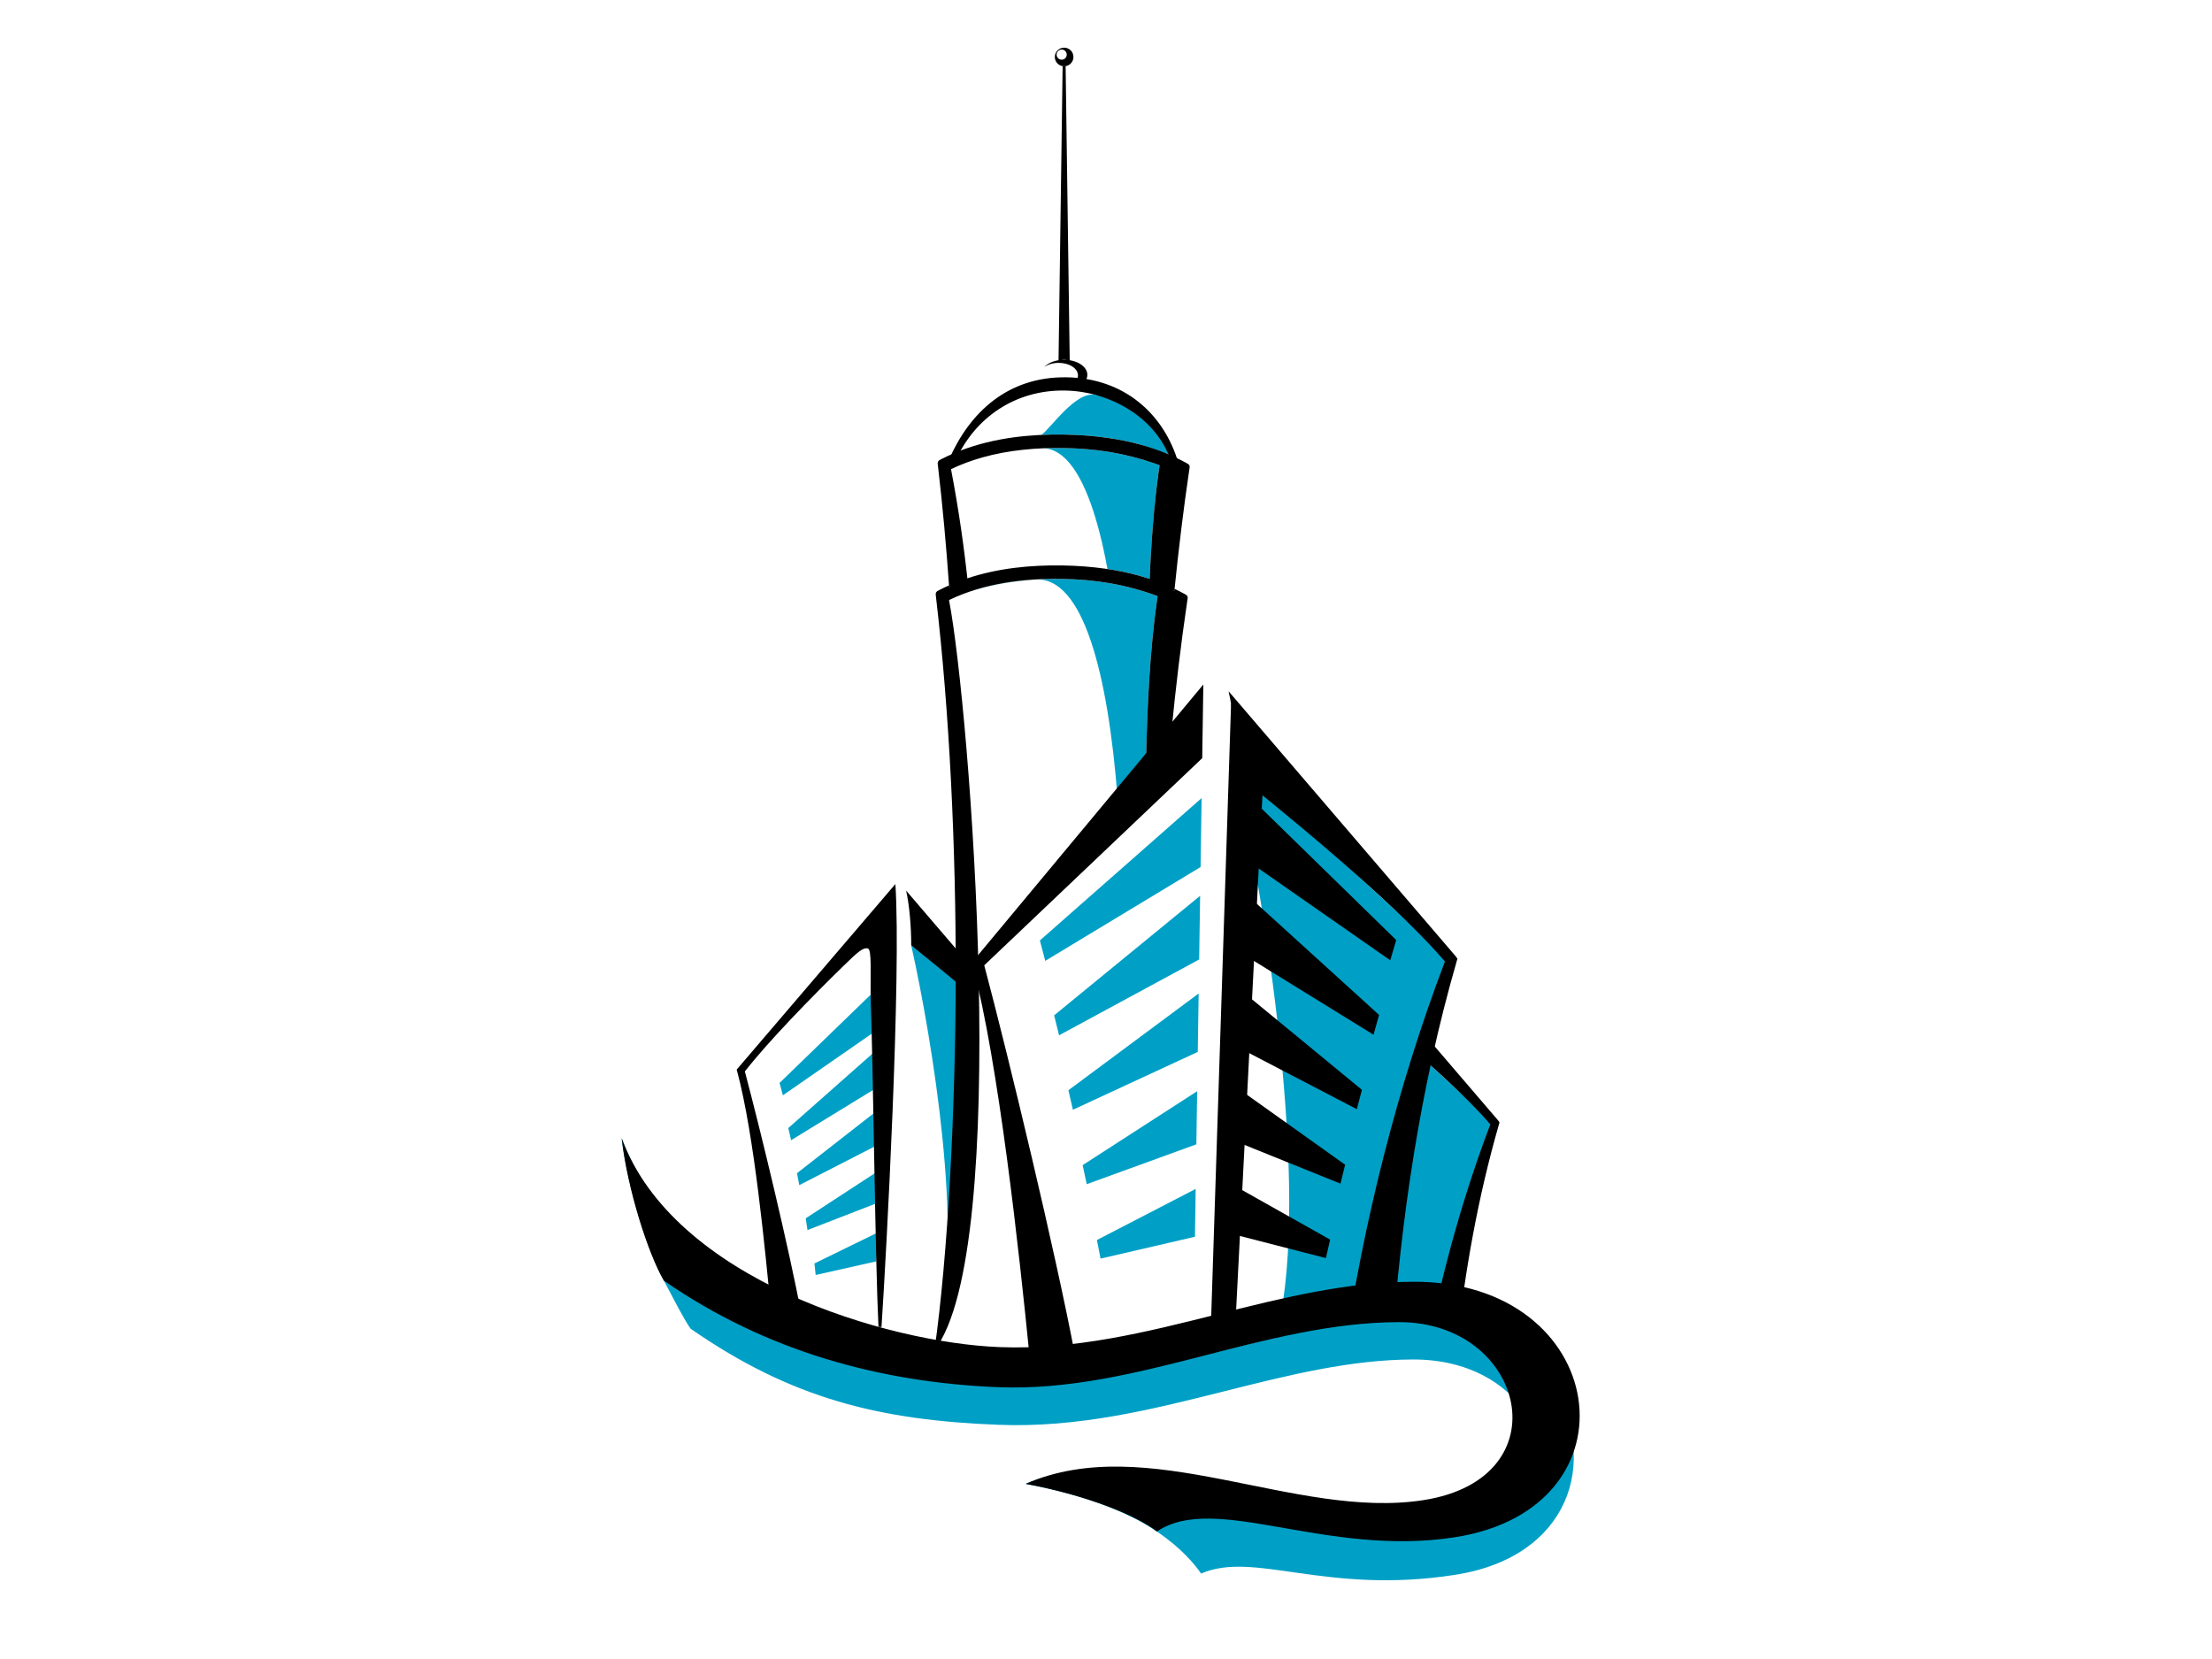 <?xml version="1.0" encoding="utf-8"?>
<!-- Generator: Adobe Illustrator 17.0.0, SVG Export Plug-In . SVG Version: 6.00 Build 0)  -->
<!DOCTYPE svg PUBLIC "-//W3C//DTD SVG 1.1//EN" "http://www.w3.org/Graphics/SVG/1.1/DTD/svg11.dtd">
<svg version="1.1" id="Layer_1" xmlns="http://www.w3.org/2000/svg" xmlns:xlink="http://www.w3.org/1999/xlink" x="0px" y="0px"
	 width="800px" height="600px" viewBox="0 0 800 600" enable-background="new 0 0 800 600" xml:space="preserve">
<g>
	<g>
		<path fill-rule="evenodd" clip-rule="evenodd" fill="#00A0C6" d="M483.489,356.817c7.049,31.486,15.801,87.522,13.768,126.301
			c7.573,0.806,14.849,1.789,21.775,2.909c7.631-29.476,18.942-74.649,20.924-80.025
			C517.819,385.996,501.646,369.81,483.489,356.817L483.489,356.817z"/>
		<path d="M481.423,334.743l60.411,70.492l0.493,0.708l-0.23,0.77c-7.584,26.338-12.402,53.418-15.274,80.663
			c-3.326-0.613-6.747-1.201-10.26-1.744c5.274-26.652,12.962-54.154,22.444-78.975c-11.254-13.096-33.096-31.895-55.518-49.84
			C483.537,349.569,482.744,340.339,481.423,334.743L481.423,334.743z"/>
		<g>
			<g>
				<polygon fill-rule="evenodd" clip-rule="evenodd" fill="#00A0C6" points="318.406,356.322 281.936,391.652 283.14,396.136 
					318.168,371.848 318.406,356.322 				"/>
				<polygon fill-rule="evenodd" clip-rule="evenodd" fill="#00A0C6" points="318.296,378.617 285.091,407.976 286.105,412.379 
					317.832,392.939 318.296,378.617 				"/>
				<polygon fill-rule="evenodd" clip-rule="evenodd" fill="#00A0C6" points="318.186,400.913 288.245,424.297 289.07,428.625 
					317.496,414.034 318.186,400.913 				"/>
				<polygon fill-rule="evenodd" clip-rule="evenodd" fill="#00A0C6" points="318.077,423.208 291.399,440.618 292.034,444.868 
					317.16,435.125 318.077,423.208 				"/>
				<polygon fill-rule="evenodd" clip-rule="evenodd" fill="#00A0C6" points="317.966,445.503 294.554,456.942 294.999,461.111 
					316.824,456.217 317.966,445.503 				"/>
			</g>
		</g>
		<g>
			<g>
				<polygon fill-rule="evenodd" clip-rule="evenodd" fill="#00A0C6" points="434.578,288.643 376.09,340.121 378.022,347.514 
					434.2,313.578 434.578,288.643 				"/>
				<polygon fill-rule="evenodd" clip-rule="evenodd" fill="#00A0C6" points="434.042,323.978 381.246,367.209 383.025,374.434 
					433.693,347.007 434.042,323.978 				"/>
				<polygon fill-rule="evenodd" clip-rule="evenodd" fill="#00A0C6" points="433.506,359.314 386.4,394.297 388.028,401.355 
					433.187,380.434 433.506,359.314 				"/>
				<polygon fill-rule="evenodd" clip-rule="evenodd" fill="#00A0C6" points="432.97,394.65 391.553,421.385 393.03,428.275 
					432.68,413.86 432.97,394.65 				"/>
				<polygon fill-rule="evenodd" clip-rule="evenodd" fill="#00A0C6" points="432.434,429.986 396.709,448.471 398.033,455.195 
					432.173,447.289 432.434,429.986 				"/>
			</g>
		</g>
		<g>
			<g>
				<path fill-rule="evenodd" clip-rule="evenodd" fill="#00A0C6" d="M329.551,341.887c7.878,35.187,18.889,104.585,9.815,135.581
					c11.433-33.947,10.017-76.416,9.933-119.66C342.684,351.985,336.27,346.691,329.551,341.887L329.551,341.887z"/>
				<path d="M327.7,322.089l21.596,25.193c-0.008,3.625-0.005,7.245,0.003,10.857c-6.296-5.356-12.993-10.848-19.748-16.251
					C329.59,335.384,328.882,327.106,327.7,322.089L327.7,322.089z"/>
				<path d="M279.064,475.923c-2.427-24.507-6.271-65.35-12.447-88.418l-0.179-0.677l0.453-0.535l56.94-66.568
					c2.156,33.009-3.206,132.796-5.028,160.223l-1.089-0.09c-1.181-23.659-1.761-86.646-2.813-118.616
					c-0.168-9.143,0.459-17.799-1.002-18.197c-1.789-0.487-3.763,1.355-8.611,6.064c-11.753,11.439-27.573,27.69-35.901,38.393
					c5.935,22.349,15.91,63.804,20.521,88.16C286.231,475.694,282.608,475.778,279.064,475.923L279.064,475.923z"/>
			</g>
			<path fill-rule="evenodd" clip-rule="evenodd" fill="#00A0C6" d="M400.525,205.796c-3.278-17.92-8.068-32.396-14.613-39.303
				c-2.489-2.629-5.227-4.16-8.236-4.381c2.38-0.087,4.745-0.109,7.108-0.073c11.562,0.176,22.08,1.842,32.704,5.532
				c0.624,0.218,1.254,0.445,1.879,0.672c-1.879,12.928-2.956,26.769-3.583,41.1l-0.249-0.076l-0.028-0.014l-0.23-0.07l-0.059-0.017
				l-0.168-0.056l-0.14-0.045l-0.089-0.028l-0.227-0.073l0,0l-0.235-0.073l-0.087-0.022l-0.143-0.045l-0.177-0.056l-0.059-0.017
				l-0.238-0.073l-0.034-0.005l-0.21-0.064l-0.115-0.039l-0.12-0.031l-0.21-0.062l-0.028-0.005l-0.246-0.073l-0.062-0.017
				l-0.179-0.05l-0.151-0.045l-0.098-0.022l-0.247-0.067l-0.154-0.048l-0.159-0.045l-0.02-0.003l-0.143-0.039l-0.159-0.042
				l-0.042-0.011l-0.12-0.034l-0.159-0.042l-0.073-0.014l-0.093-0.025l-0.162-0.045l-0.087-0.025l-0.075-0.02l-0.163-0.039
				l-0.115-0.034l-0.048-0.011l-0.171-0.039l-0.137-0.034l-0.028-0.011l-0.168-0.039l-0.16-0.039h-0.005l-0.163-0.045l-0.176-0.042
				h-0.017l-0.151-0.036l-0.171-0.039l-0.036-0.014l-0.134-0.028l-0.171-0.039l-0.064-0.017l-0.106-0.022l-0.176-0.042l-0.084-0.022
				l-0.081-0.017l-0.176-0.039l-0.118-0.028l-0.056-0.011l-0.179-0.039l-0.134-0.028l-0.036-0.009L407.104,207l-0.165-0.036h-0.008
				l-0.179-0.039l-0.176-0.036l-0.017-0.005l-0.162-0.036l-0.179-0.036l-0.039-0.009l-0.143-0.031l-0.244-0.05l-0.12-0.022
				l-0.361-0.067l-0.185-0.042l-0.112-0.022l-0.261-0.048l-0.137-0.025l-0.042-0.008l-0.19-0.039l-0.162-0.028l-0.025-0.009
				l-0.187-0.028l-0.185-0.039h-0.008l-0.179-0.028l-0.571-0.109l-0.062-0.005l-0.129-0.028l-0.277-0.045l-0.106-0.02l-0.199-0.028
				l-0.115-0.022l-0.076-0.014l-0.386-0.064l-0.202-0.031l-0.171-0.028h-0.02l-0.202-0.034l-0.199-0.028l0,0L400.525,205.796
				L400.525,205.796z M376.544,157.291L376.544,157.291c3.004-1.654,12.634-16.413,19.851-14.418
				c1.898,0.235,3.603,0.554,5.148,0.935c4.272,1.529,8.256,3.583,11.865,6.081c2.15,1.915,9.364,11.906,9.168,14.401
				c-2.144-0.817-7.248-2.696-9.899-3.427c-7.217-1.999-16.374-3.522-27.822-3.695C382.098,157.129,379.321,157.163,376.544,157.291
				L376.544,157.291z M401.544,143.809c5.647,1.392,9.132,3.645,11.865,6.081C409.8,147.392,405.816,145.337,401.544,143.809
				L401.544,143.809z"/>
			<path d="M343.272,212.316c-1.064-15.143-2.413-29.846-4.043-43.782l-0.092-0.733c-0.076-0.694,0.202-1.14,0.7-1.431l0.675-0.344
				c2.366-1.215,4.787-2.279,7.259-3.214c-1.224,1.209-2.374,2.472-3.452,3.796c1.078-1.324,2.228-2.587,3.452-3.796
				c11.817-4.454,24.664-5.837,37.085-5.644c11.447,0.173,20.605,1.702,27.822,3.69c3.469,0.957,6.484,2.021,9.082,3.091
				c1.181,1.24,2.295,2.534,3.329,3.886c-1.033-1.352-2.147-2.646-3.329-3.886c2.853,1.17,5.218,2.352,7.147,3.418l0.666,0.367
				c0.51,0.3,0.812,0.734,0.652,1.45l-0.109,0.728c-2.058,13.883-3.849,28.538-5.375,43.642l-9.126-0.137
				c0.593-15.784,1.688-31.03,3.751-45.168c-0.624-0.235-1.254-0.459-1.879-0.672c-10.624-3.698-21.139-5.358-32.707-5.537
				c-9.837-0.146-19.933,0.694-29.524,3.404c-3.872,1.089-7.657,2.486-11.31,4.236c2.788,14.533,4.81,28.709,6.263,42.743
				L343.272,212.316L343.272,212.316z"/>
			<path d="M343.255,166.146c7.449-17.024,21.226-29.919,42.295-29.695c21.072,0.224,35.476,13.306,40.655,31.061l-2.234,0.644
				c-4.891-16.761-22.254-26.71-38.995-26.915c-17.707-0.216-32.511,9.664-39.591,25.834L343.255,166.146L343.255,166.146z"/>
			<path fill="#00A0C6" d="M404.158,288.226c-3.457-44.216-12.296-79.927-29.846-78.633c-9.832,0.722-19.605,2.407-28.768,6.369
				c12.119-5.26,25.546-6.786,38.519-6.59c12.245,0.188,23.315,2.049,34.58,6.212c-2.715,18.653-3.749,39.222-4.185,60.431
				L404.158,288.226L404.158,288.226z"/>
			<path d="M337.964,488.291c4.913-34.44,7.606-87.435,7.687-135.206c0.076-46.769-2.251-95.448-7.142-137.214l-0.084-0.742
				c-0.084-0.686,0.196-1.137,0.694-1.428l0.675-0.342c1.131-0.582,2.276-1.131,3.435-1.646l0.039,0.605l5.168-1.963l1.425-1.201
				c11.025-3.667,22.833-4.826,34.272-4.656c11.453,0.174,20.61,1.705,27.822,3.698c1.341,0.37,2.62,0.756,3.827,1.148l1.842,1.837
				l7.116,2.371l0.062-0.596c1.254,0.596,2.382,1.187,3.382,1.741l0.672,0.364c0.51,0.302,0.809,0.736,0.65,1.447l-0.106,0.742
				c-2.248,15.184-4.18,31.304-5.801,47.922l-9.141,10.84c0.437-21.209,1.47-41.777,4.188-60.431
				c-11.268-4.163-22.337-6.027-34.588-6.212c-13.799-0.207-28.121,1.534-40.828,7.646
				C350.85,256.759,366.001,452.354,337.964,488.291L337.964,488.291z"/>
			<g>
				<path fill-rule="evenodd" clip-rule="evenodd" fill="#00A0C6" d="M447.145,280.006c11.929,53.317,27.486,158.493,13.737,205.463
					c12.659,2.021,15.403,5.215,25.322,4.048c3.863-10.47,33.804-132.222,37.668-142.681
					C493.799,319.653,471.821,297.654,447.145,280.006L447.145,280.006z"/>
				<path d="M444.337,250.006l82.096,95.795l0.661,0.957l-0.308,1.047c-13.217,45.882-20.246,93.412-23.46,140.996l-17.122,0.711
					c6.579-46.229,19.339-97.188,36.383-141.785c-15.299-17.797-44.977-43.334-75.442-67.723
					C447.207,270.157,446.126,257.615,444.337,250.006L444.337,250.006z"/>
				<path d="M372.331,490.341c-3.684-37.142-11.198-106.254-20.557-141.214l-0.272-1.027l0.689-0.809l83.012-99.731l-0.403,26.638
					l-78.832,74.921c8.997,33.866,25.803,103.924,32.791,140.825C383.182,489.982,377.7,490.111,372.331,490.341L372.331,490.341z"
					/>
			</g>
		</g>
		<g>
			<g>
				<polygon fill-rule="evenodd" clip-rule="evenodd" points="448.05,284.404 504.958,339.978 502.806,347.304 452.456,312.178 
					448.05,284.404 				"/>
				<polygon fill-rule="evenodd" clip-rule="evenodd" points="447.705,320.669 498.76,367.066 496.761,374.23 450.555,345.711 
					447.705,320.669 				"/>
				<polygon fill-rule="evenodd" clip-rule="evenodd" points="447.355,356.934 492.556,394.152 490.715,401.156 448.649,379.244 
					447.355,356.934 				"/>
				<polygon fill-rule="evenodd" clip-rule="evenodd" points="447.143,393.2 486.482,421.237 484.802,428.082 446.874,412.777 
					447.143,393.2 				"/>
				<polygon fill-rule="evenodd" clip-rule="evenodd" points="447.568,429.468 481.056,448.328 479.533,455.011 445.745,446.315 
					447.568,429.468 				"/>
			</g>
		</g>
		<polygon fill-rule="evenodd" clip-rule="evenodd" points="445.231,254.531 437.955,479.003 446.885,477.216 457.445,270.927 
			445.231,254.531 		"/>
	</g>
	<g>
		<path fill="#00A0C6" d="M224.834,411.652c18.886,51.229,96.181,87.578,136.653,89.151c27.276,1.067,53.259-5.467,78.807-11.887
			c23.432-5.893,46.52-11.688,70.722-11.75c24.182-0.05,41.951,11.178,51.066,25.694c7.433,11.82,9.644,27.203,3.667,40.464
			c-5.697,12.643-18.533,22.987-39.574,26.248c-46.839,7.285-72.572-8.83-91.788-0.47c-2.214-3.222-6.89-9.031-15.98-15.213
			c-14.104-9.599-34.053-14.737-47.474-17.225c44.126-19.345,107.23,25.722,153.571,18.524c16.456-2.559,26.131-9.835,30.064-18.575
			c3.779-8.368,1.951-17.864-2.676-25.227c-6.996-11.131-21.153-19.765-40.876-19.709c-22.665,0.045-45.198,5.714-68.062,11.456
			c-26.24,6.601-52.922,13.303-81.864,12.167c-42.581-1.654-74.594-9.23-111.354-34.776c-2.685-3.902-6.198-10.896-9.655-17.385
			C232.189,448.311,226.29,424.619,224.834,411.652L224.834,411.652z"/>
		<path d="M224.834,411.649c18.886,51.24,96.181,73.978,136.653,75.551c27.276,1.064,53.259-5.47,78.807-11.89
			c23.432-5.887,46.52-11.694,70.722-11.747c71.049-0.473,83.342,81.816,15.159,92.404c-46.839,7.284-86.699-16.316-107.768-2.078
			c-7.226-5.711-25.274-13.102-47.474-17.225c44.126-19.345,97.541,13.071,143.882,5.876c50.699-7.878,36.741-64.473-8.858-64.373
			c-49.031,0.109-94.96,25.473-144.867,23.527c-42.581-1.654-84.249-13.012-121.01-38.555
			C234.417,453.454,226.906,430.1,224.834,411.649L224.834,411.649z"/>
	</g>
	<path fill-rule="evenodd" clip-rule="evenodd" d="M384.859,130.119c4.633,0,8.399,2.436,8.399,5.44c0,0.739-0.235,1.45-0.65,2.091
		h-3.384c0.411-0.574,0.641-1.215,0.641-1.893c0-2.497-3.124-4.521-6.982-4.521c-2.083,0-3.956,0.591-5.232,1.531
		C379.117,131.177,381.793,130.119,384.859,130.119L384.859,130.119z"/>
	<polygon fill-rule="evenodd" clip-rule="evenodd" points="384.856,23.983 384.315,23.93 382.834,130.374 384.856,130.091 
		386.877,130.374 385.396,23.93 384.856,23.983 	"/>
	<path fill-rule="evenodd" clip-rule="evenodd" d="M384.859,17.231c1.859,0,3.368,1.506,3.368,3.365
		c0,1.862-1.509,3.374-3.368,3.374c-1.865,0-3.371-1.512-3.371-3.374C381.488,18.737,382.994,17.231,384.859,17.231L384.859,17.231z
		 M383.974,17.917c1.01,0,1.828,0.826,1.828,1.834c0,1.013-0.818,1.836-1.828,1.836c-1.016,0-1.839-0.823-1.839-1.836
		C382.135,18.743,382.958,17.917,383.974,17.917L383.974,17.917z"/>
</g>
</svg>
